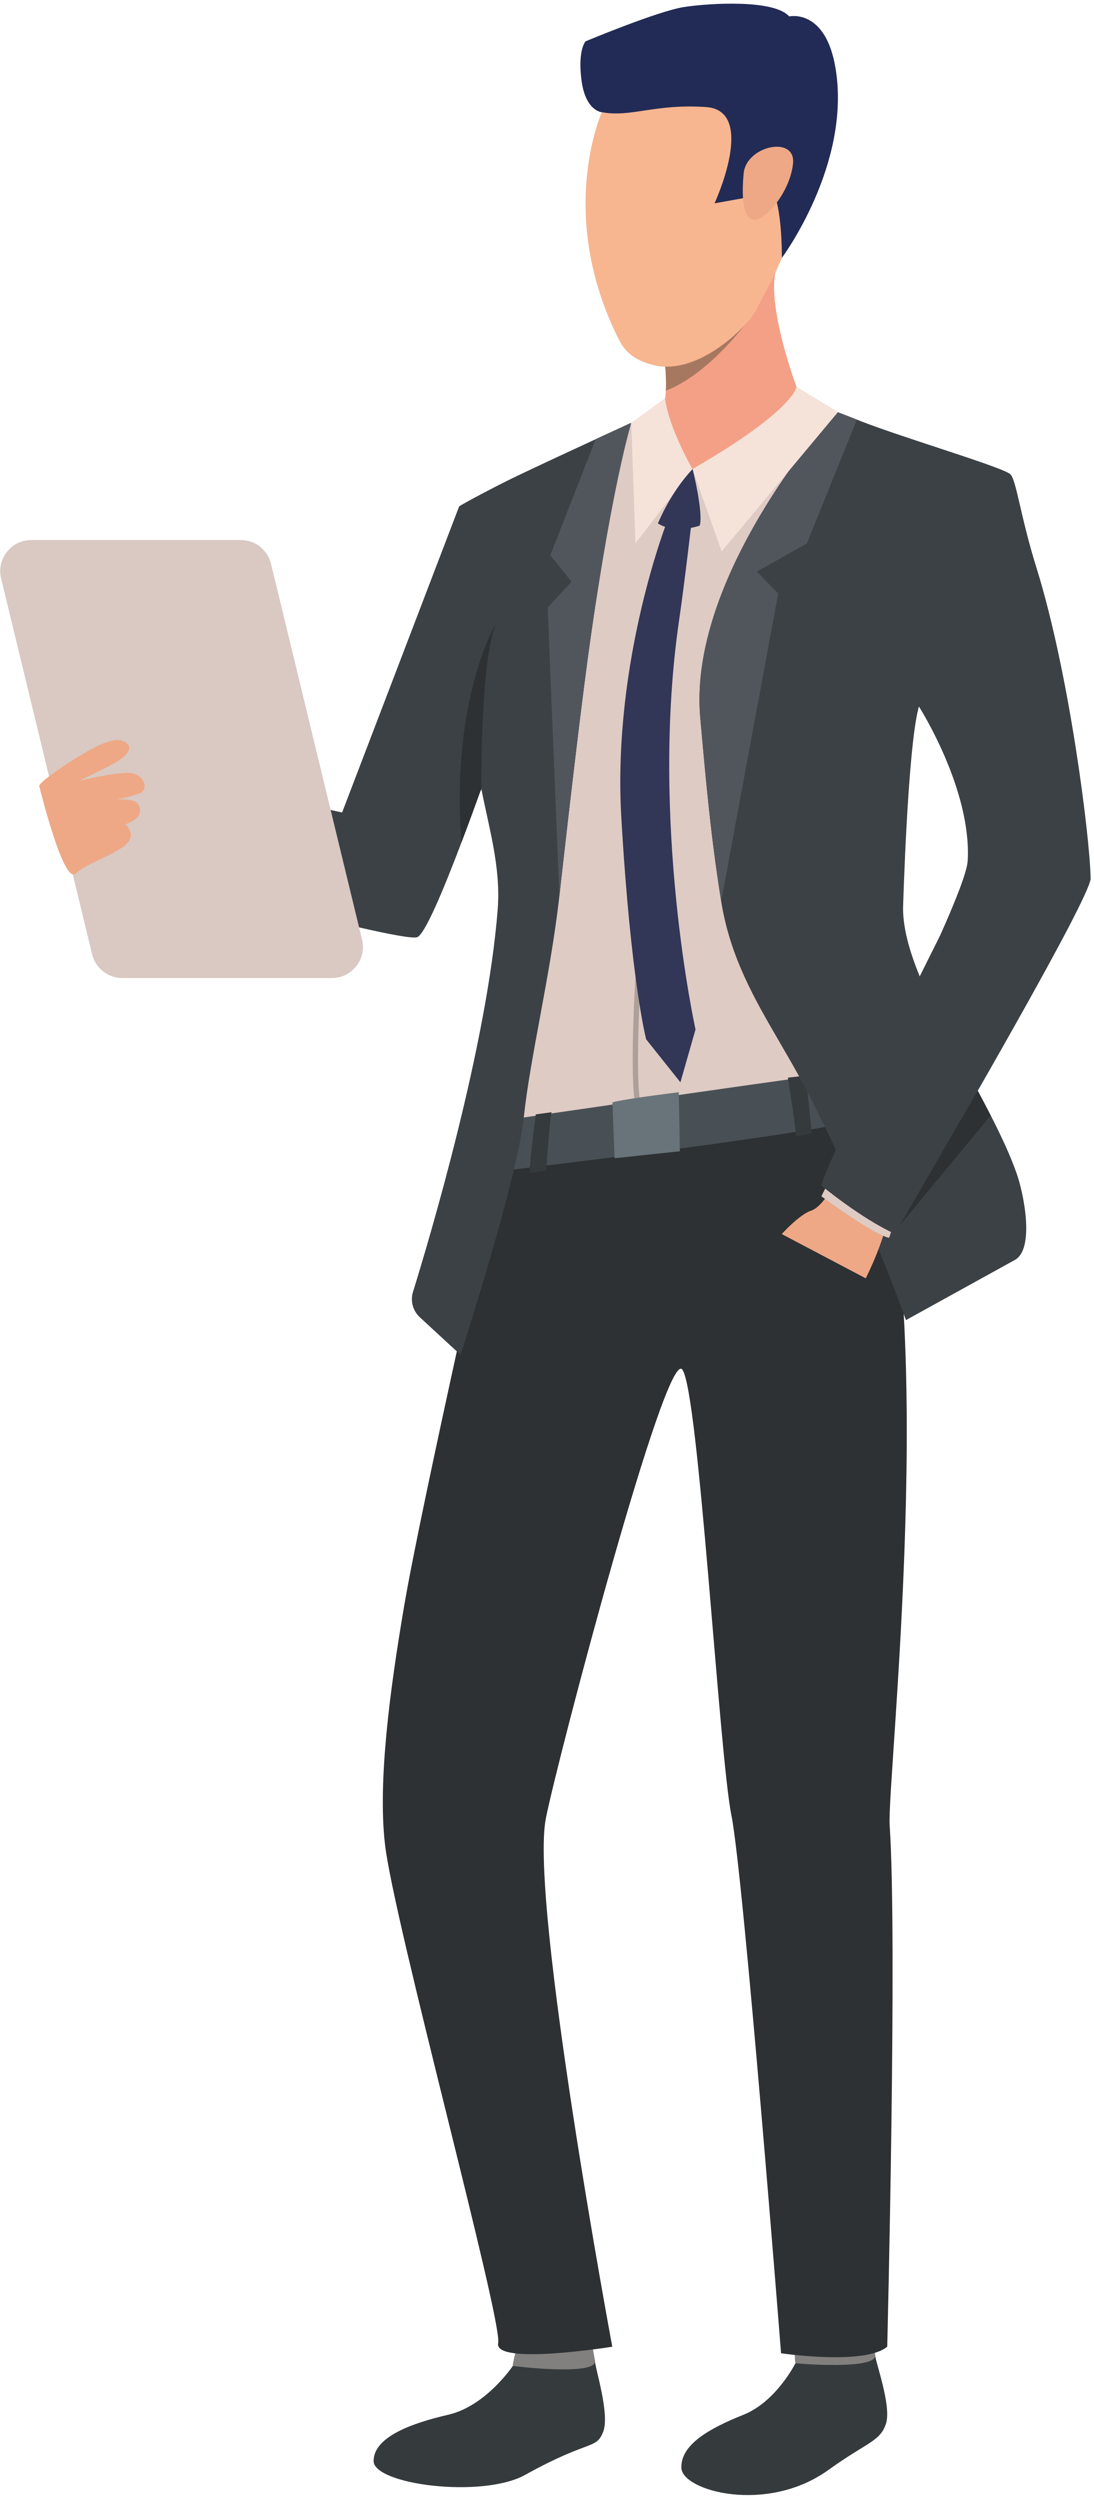 <svg width="197" height="450" viewBox="0 0 197 450" fill="none" xmlns="http://www.w3.org/2000/svg">
<path d="M92.348 425.887C92.348 425.887 87.52 433.104 80.757 434.669C73.994 436.226 67.321 438.706 67.272 442.981C67.222 447.249 86.837 449.802 94.589 445.494C106.147 439.068 107.325 441.004 108.602 437.791C109.887 434.578 107.061 425.986 107.143 424.965C107.242 423.696 92.348 425.887 92.348 425.887Z" fill="#353A3D"/>
<path d="M93.097 422.32C93.097 422.32 92.216 425.805 92.347 425.879C92.479 425.953 107.596 427.757 107.143 424.957C106.772 422.691 106.245 420.22 106.245 420.22L93.097 422.32Z" fill="#81807E"/>
<path d="M143.234 425.41C143.234 425.41 139.79 432.313 133.908 434.669C127.623 437.182 122.581 440.073 122.696 444.233C122.812 448.394 138.06 452.611 149.157 444.629C156.167 439.587 158.391 439.554 159.512 436.383C160.64 433.203 157.559 424.948 157.601 423.952C157.658 422.708 143.234 425.41 143.234 425.41Z" fill="#353A3D"/>
<path d="M143.061 421.818C143.061 421.818 143.102 425.335 143.234 425.401C143.365 425.467 157.98 426.67 157.609 423.935C157.312 421.76 156.192 419.132 156.192 419.132L143.061 421.818Z" fill="#81807E"/>
<path d="M89.473 210.876C89.473 210.876 75.897 270.766 72.791 289.013C70.146 304.542 68.046 320.705 69.314 331.917C70.88 345.798 90.527 417.715 89.703 421.785C88.88 425.854 110.257 422.436 110.257 422.436C110.257 422.436 95.313 342.206 98.304 327.279C100.512 316.223 119.879 242.757 122.853 246.522C125.819 250.295 129.501 315.853 131.701 326.735C133.9 337.617 140.647 423.614 140.647 423.614C140.647 423.614 155.731 425.838 159.767 422.427C159.767 422.427 161.605 348.994 160.204 328.589C159.669 320.812 169.315 235.351 156.95 200.941C150.409 182.768 89.473 210.876 89.473 210.876Z" fill="#2D3133"/>
<path d="M172.445 83.632L143.53 71.687L118.791 73.771C118.783 73.771 118.783 73.771 118.783 73.771L113.667 76.111L83.731 91.623L91.54 148.679C94.184 158.894 89.497 178.748 88.97 189.325C88.541 197.703 91.301 201.476 91.384 201.584L155.805 192.522H155.821C155.821 192.522 158.671 172.273 158.894 161.325L172.445 83.632Z" fill="#DECBC4"/>
<path d="M91.393 201.584C91.393 201.584 89.91 203.355 89.481 210.876C89.481 210.876 150.5 203.758 156.951 200.949C156.951 200.949 157.198 192.662 155.83 192.522C154.323 192.365 91.393 201.584 91.393 201.584Z" fill="#495055"/>
<path d="M143.424 69.619C143.234 79.192 124.691 84.431 124.691 84.431C124.691 84.431 116.939 74.71 118.784 73.779C119.509 73.417 119.805 71.959 119.896 70.336C119.978 68.787 119.88 67.074 119.789 65.995C119.731 65.319 119.682 64.882 119.682 64.882C119.682 64.882 122.326 62.09 125.704 58.762C131.594 52.937 139.692 45.482 139.7 48.448C139.7 48.604 139.676 48.794 139.634 49.008C138.217 55.681 143.424 69.619 143.424 69.619Z" fill="#F4A086"/>
<path d="M141.883 193.988C141.883 193.988 143.217 202.383 143.333 204.574L146.158 204.014C146.158 204.014 145.384 195.125 144.923 193.642L141.883 193.988Z" fill="#353A3D"/>
<path d="M96.483 200.603C96.483 200.603 95.412 208.24 95.388 211.123L98.37 210.736C98.37 210.736 98.98 201.205 99.326 200.208L96.483 200.603Z" fill="#353A3D"/>
<path d="M136.281 55.59C136.24 55.648 135.457 56.826 134.114 58.514C131.264 62.098 125.917 67.98 119.904 70.336C119.986 68.787 119.887 67.074 119.796 65.995C119.179 65.978 118.569 65.904 117.951 65.772C119.599 62.889 121.98 59.865 121.98 59.865L125.703 58.753L136.281 55.59Z" fill="#A77860"/>
<path d="M139.84 48.571C138.233 52.064 136.709 54.593 136.281 55.59C136.001 56.241 135.235 57.303 134.114 58.514C131.058 61.81 125.382 66.151 119.797 65.995C119.179 65.978 118.569 65.904 117.951 65.772C115.694 65.278 113.033 64.231 111.567 61.365C100.001 38.718 108.371 20.2 108.371 20.2C108.371 20.2 139.996 11.253 144.947 20.776C148.432 27.449 143.613 40.374 139.84 48.571Z" fill="#F7B690"/>
<path d="M108.379 20.2C108.379 20.2 105.438 20.035 104.713 14.466C103.996 8.963 105.446 7.439 105.446 7.439C105.446 7.439 118.503 1.977 123.19 1.26C127.878 0.552 139.411 -0.132 142.113 2.957C142.113 2.957 148.679 1.433 150.466 12.332C153.309 29.624 140.795 46.421 140.795 46.421C140.795 46.421 140.902 35.127 138.406 33.627C135.918 32.128 133.768 35.687 133.768 35.687L128.669 36.601C128.669 36.601 136.412 19.887 127.12 19.269C117.852 18.651 113.7 21.163 108.379 20.2Z" fill="#222B56"/>
<path d="M133.917 31.181C134.403 26.205 143.407 24.302 142.798 29.517C142.196 34.731 137.764 39.748 135.713 39.567C133.67 39.402 133.546 34.978 133.917 31.181Z" fill="#EEA886"/>
<path fill-rule="evenodd" clip-rule="evenodd" d="M196.393 158.136V158.136C196.393 158.977 194.803 162.346 192.283 167.19C188.361 174.67 182.183 185.676 176.07 196.344C176.869 197.843 177.66 199.335 178.41 200.801C180.247 204.393 181.878 207.869 183.031 211.115C184.424 215.011 186.36 225.004 182.652 226.858L163.137 237.633C163.137 237.633 162.997 237.254 162.741 236.545C162.099 234.791 160.698 231.043 158.754 226.182C158.732 226.129 158.694 226.04 158.642 225.919C158.543 225.685 158.392 225.331 158.202 224.88C157.815 223.966 157.255 222.656 156.612 221.165C156.47 220.835 156.325 220.495 156.177 220.147C156.026 219.793 155.872 219.431 155.714 219.064C155.599 218.796 155.481 218.523 155.363 218.249C155.119 217.682 154.871 217.107 154.627 216.535C154.34 215.862 154.05 215.189 153.767 214.532C153.531 213.983 153.299 213.445 153.078 212.927C151.744 209.83 150.706 207.416 150.706 207.416C150.673 207.346 150.64 207.274 150.607 207.202C150.574 207.13 150.541 207.058 150.508 206.988C149.874 205.612 149.223 204.236 148.555 202.86C147.526 200.735 146.471 198.618 145.392 196.542C145.319 196.396 145.243 196.251 145.168 196.108C145.132 196.041 145.097 195.974 145.063 195.908C144.968 195.726 144.871 195.545 144.774 195.364C144.677 195.183 144.581 195.001 144.486 194.82C144.453 194.761 144.42 194.703 144.388 194.645C144.298 194.484 144.208 194.325 144.123 194.161C144.111 194.136 144.097 194.112 144.082 194.087C144.068 194.062 144.053 194.037 144.041 194.013C144.016 193.967 143.992 193.924 143.967 193.881C143.942 193.838 143.917 193.794 143.893 193.749C142.749 191.664 141.576 189.648 140.416 187.654C135.85 179.806 131.479 172.294 129.863 162.231C129.666 161.011 129.476 159.8 129.303 158.598C129.007 156.588 128.735 154.61 128.488 152.675C128.397 151.941 128.306 151.216 128.216 150.5C127.408 143.785 126.856 137.651 126.42 132.793C126.309 131.561 126.205 130.41 126.107 129.353C124.583 113.066 134.559 95.437 142.212 84.546C145.746 79.529 149.626 74.859 150.442 74.043C150.741 74.157 150.967 74.243 151.176 74.322C151.898 74.597 152.41 74.791 155.006 75.814C158.27 77.098 163.484 78.817 168.467 80.461C174.803 82.55 180.764 84.516 181.862 85.304C182.458 85.735 182.93 87.771 183.675 90.979C184.339 93.841 185.22 97.637 186.598 102.06C192.629 121.387 196.212 150.533 196.385 157.807C196.393 157.922 196.393 158.029 196.393 158.136ZM165.377 127.532C165.369 127.557 165.361 127.573 165.361 127.598C163.417 135.259 162.609 163.549 162.618 163.532C162.618 167.165 163.804 171.325 165.616 175.757C165.637 175.805 165.656 175.854 165.675 175.901C165.702 175.967 165.728 176.033 165.756 176.095C167.009 173.426 168.187 170.872 169.241 168.5C169.249 168.5 169.249 168.5 169.249 168.491C172.149 161.992 174.151 156.917 174.258 154.915C174.975 142.023 165.476 127.186 165.476 127.186C165.476 127.194 165.468 127.203 165.468 127.211C165.46 127.211 165.46 127.219 165.46 127.227C165.46 127.252 165.452 127.277 165.443 127.302C165.427 127.343 165.41 127.392 165.402 127.442C165.394 127.475 165.386 127.499 165.377 127.532Z" fill="#3C4145"/>
<path d="M17.407 136.635L61.604 146.257L82.677 91.162C83.146 90.791 89.185 87.545 93.18 85.642C97.34 83.657 102.613 81.21 107.284 79.052C109.516 78.022 111.617 77.058 113.396 76.234L113.545 76.35C113.545 76.35 110.933 85.032 107.564 106.723V106.731C107.448 107.456 107.333 108.198 107.218 108.956C107.21 109.046 107.193 109.129 107.177 109.219C107.102 109.722 107.02 110.233 106.946 110.743C106.938 110.801 106.929 110.867 106.921 110.925C106.872 111.271 106.814 111.617 106.765 111.971C106.633 112.828 106.509 113.701 106.386 114.59C104.878 125.143 102.769 143.102 100.734 161.242V161.25C99.128 175.543 95.479 190.207 94.317 201.155C94.317 201.163 94.317 201.172 94.317 201.18C94.086 203.322 93.534 206.18 92.801 209.41C92.719 209.772 92.628 210.143 92.546 210.514C89.275 224.329 82.932 243.886 82.932 243.886L81.079 242.18L75.6 237.122C74.34 235.961 73.862 234.173 74.373 232.542C77.413 222.747 87.727 188.073 89.621 163.697C89.621 163.689 89.621 163.681 89.621 163.672C90.215 156.011 87.974 148.803 86.672 141.957C86.647 142.015 86.631 142.072 86.606 142.138C85.519 145.162 84.316 148.449 83.097 151.645C79.843 160.237 76.507 168.195 75.123 168.706C72.033 169.843 13.84 153.927 13.437 151.645L17.407 136.635Z" fill="#3C4145"/>
<path d="M145.302 97.818L136.281 102.901L140.137 106.83L129.872 162.231C127.78 149.248 126.824 136.915 126.116 129.345C123.752 104.178 148.877 75.781 150.443 74.043C151.645 74.504 152.955 75.007 154.298 75.542L145.302 97.818Z" fill="#51565C"/>
<path d="M113.676 76.111C113.676 76.111 110.306 87.117 106.377 114.59C104.869 125.143 102.76 143.11 100.726 161.242L98.625 109.359L102.917 104.705L99.095 99.935L107.267 79.06C109.499 78.03 111.6 77.066 113.379 76.243L113.676 76.111Z" fill="#51565C"/>
<path d="M150.904 74.167L143.424 69.627C143.424 69.627 143.218 73.73 124.69 84.439L129.955 99.251L150.904 74.167Z" fill="#F5E2D9"/>
<path d="M119.764 71.687C119.764 71.687 120.052 76.111 124.69 84.439L114.425 97.818L113.676 76.111L119.764 71.687Z" fill="#F5E2D9"/>
<path d="M124.723 84.439C124.723 84.439 126.709 92.397 125.992 94.621C125.992 94.621 121.618 96.211 118.471 94.226C118.471 94.226 120.703 88.649 124.723 84.439Z" fill="#323657"/>
<path d="M114.434 199.203C113.321 193.584 114.384 176.762 114.425 176.054L115.381 176.112C115.373 176.285 114.285 193.527 115.373 199.013L114.434 199.203Z" fill="#AD9F99"/>
<path d="M122.227 196.616C122.227 196.616 113.248 197.687 110.282 198.428L110.669 208.495L122.425 207.243L122.227 196.616Z" fill="#69737A"/>
<path d="M120.259 93.509C120.259 93.509 110.241 118.8 111.881 147.097C113.569 176.441 116.354 187.085 116.354 187.085L122.524 194.828L125.243 185.313C125.243 185.313 116.955 147.897 122.31 111.493C123.282 104.894 124.715 92.397 124.715 92.397L120.259 93.509Z" fill="#323657"/>
<path d="M150.351 212.927C150.351 212.927 148.201 217.227 146.051 217.936C143.901 218.653 140.771 222.146 140.771 222.146L155.895 230.112C155.895 230.112 159.924 222.236 160.105 217.219C160.286 212.211 150.351 212.927 150.351 212.927Z" fill="#EEA886"/>
<path d="M148.91 213.331L147.905 215.349C147.905 215.349 157.511 222.376 160.106 222.821L160.995 220.135L148.91 213.331Z" fill="#DECBC4"/>
<path d="M147.913 213.422C147.913 213.422 155.113 219.378 161.184 222.121L181.59 185.412L171.012 164.966C171.012 164.966 148.391 209.838 147.913 213.422Z" fill="#3C4145"/>
<path d="M86.952 129.13C86.615 135.919 86.664 141.949 86.664 141.949C86.664 141.949 86.664 141.949 86.664 141.957C86.664 141.99 86.656 142.171 86.639 142.476C86.623 142.361 86.606 142.245 86.598 142.138C85.511 145.162 84.308 148.449 83.089 151.645C82.809 147.938 82.734 144.486 82.817 141.281C83.303 122.243 89.292 112.259 89.292 112.259C87.924 115.571 87.265 122.697 86.952 129.13Z" fill="#2D3133"/>
<path d="M178.394 200.801L162.058 220.531L176.054 196.336C176.861 197.843 177.644 199.335 178.394 200.801Z" fill="#2D3133"/>
<path d="M59.75 176.062H22.029C19.442 176.062 17.193 174.291 16.583 171.779L0.198 104.128C-0.659 100.602 2.018 97.208 5.643 97.208H43.365C45.952 97.208 48.201 98.979 48.81 101.492L65.195 169.142C66.044 172.668 63.375 176.062 59.75 176.062Z" fill="#D9C9C2"/>
<path d="M13.609 157.255C15.454 155.55 19.013 154.553 22.061 152.518C25.109 150.483 22.564 148.383 22.564 148.383C25.694 147.303 25.364 145.878 24.961 144.906C24.417 143.588 20.998 143.967 20.998 143.967C20.998 143.967 24.063 143.292 25.323 142.731C26.584 142.171 26.155 139.972 24.219 139.28C22.275 138.588 14.367 140.532 14.367 140.532C14.367 140.532 15.66 139.897 19.557 137.945C23.461 135.984 24.318 134.205 22.012 133.348C20.413 132.755 17.275 133.999 11.236 138.052C6.697 141.1 7.068 141.504 7.068 141.504C7.068 141.504 11.409 159.298 13.609 157.255Z" fill="#EEA886"/>
</svg>
